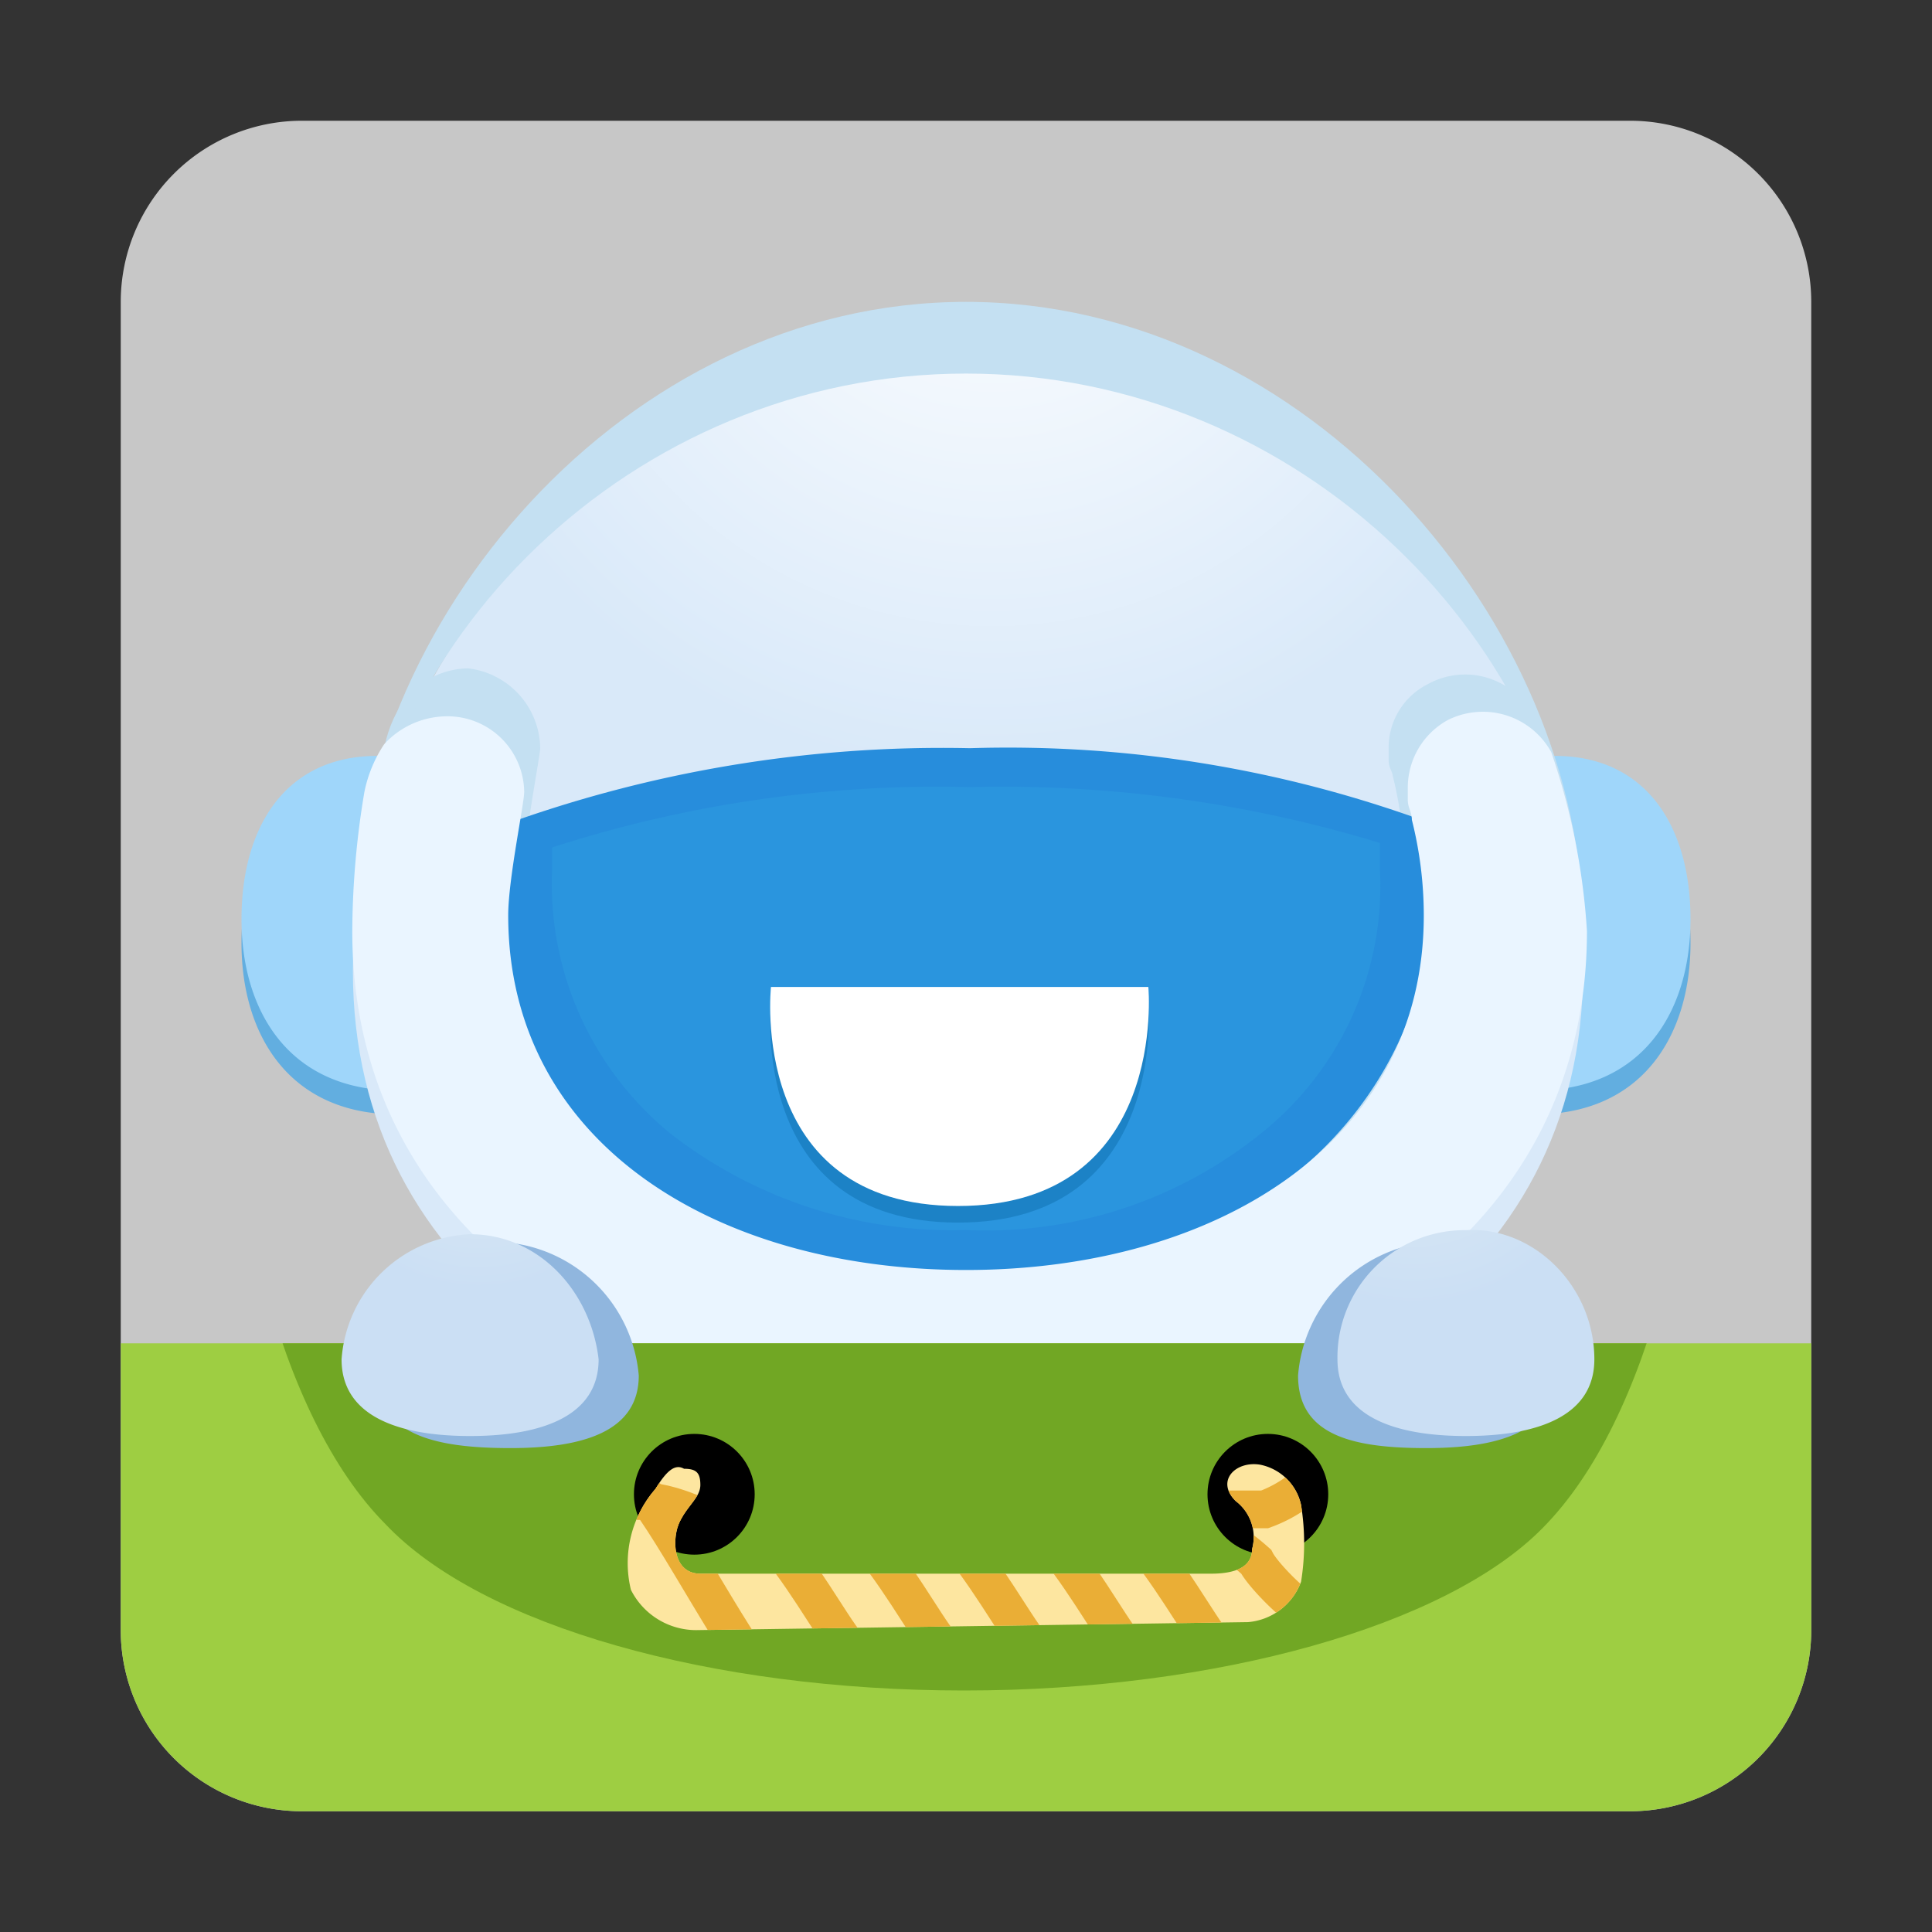 <svg id="麒麟APP" xmlns="http://www.w3.org/2000/svg" xmlns:xlink="http://www.w3.org/1999/xlink" viewBox="0 0 128 128"><rect x="0" y="0" width="128" height="128" fill="#333333" stroke="none"/><defs><style>.cls-1,.cls-17{fill:none;}.cls-2{fill:#c7c7c7;}.cls-3{fill:#62aee0;}.cls-4{fill:#9fd6fa;}.cls-5{fill:url(#未命名的渐变_41);}.cls-6{fill:#c4e0f2;}.cls-7{fill:#278ddc;}.cls-8{fill:#2a95de;}.cls-9{fill:#eaf5ff;}.cls-10{fill:#1c82c6;}.cls-11{fill:#fff;}.cls-12{fill:#9ece42;}.cls-13{clip-path:url(#clip-path);}.cls-14{fill:#71a724;}.cls-15{fill:#fde6a0;}.cls-16{clip-path:url(#clip-path-2);}.cls-17{stroke:#eaae36;stroke-miterlimit:10;stroke-width:2.5px;}.cls-18{fill:#90b6de;}.cls-19{fill:url(#未命名的渐变_6);}.cls-20{fill:url(#未命名的渐变_6-2);}</style><radialGradient id="未命名的渐变_41" cx="62.14" cy="764.43" r="40.13" gradientTransform="translate(4.84 -737.15) scale(0.98 0.98)" gradientUnits="userSpaceOnUse"><stop offset="0" stop-color="#fff"/><stop offset="1" stop-color="#d9e9f9"/></radialGradient><clipPath id="clip-path"><path class="cls-1" d="M63.87,112c-16.76,0-31.93-4.28-38.31-11-14.37-14.44-14.37-62.56,0-77,6.38-6.69,21.55-11,38.31-11s31.92,4.27,38.31,11c14.36,14.43,14.36,62.82,0,77.26C95.79,107.72,80.63,112,63.87,112Z"/></clipPath><clipPath id="clip-path-2"><path class="cls-1" d="M45.32,97.31c.81,0,1.08.26,1.08,1.07s-.81,1.33-1.35,2.4-.54,3.48,1.35,3.48H80.24c2.17,0,2.71-.8,2.71-1.61a3,3,0,0,0-1.08-3.2c-1.36-1.34,0-2.68,1.62-2.41a3.47,3.47,0,0,1,2.71,2.67,16,16,0,0,1,0,5.08,4.11,4.11,0,0,1-3.52,2.68L46.13,108a4.84,4.84,0,0,1-4.33-2.67,7.49,7.49,0,0,1,1.63-6.69C44.24,97.31,44.78,97,45.32,97.31Z"/></clipPath><radialGradient id="未命名的渐变_6" cx="31.88" cy="820.14" r="11.52" gradientTransform="translate(-0.15 -746.24)" gradientUnits="userSpaceOnUse"><stop offset="0" stop-color="#deebf5"/><stop offset="1" stop-color="#cbdff4"/></radialGradient><radialGradient id="未命名的渐变_6-2" cx="93.61" cy="819.36" r="13.43" gradientTransform="translate(0 -746.28)" xlink:href="#未命名的渐变_6"/></defs><title>128</title><g id="麒麟助手"><g id="_128" data-name="128"><path class="cls-2" d="M108,120H20A12,12,0,0,1,8,108V20A12,12,0,0,1,20,8h88a12,12,0,0,1,12,12v88A12,12,0,0,1,108,120Z"/><g id="组_1_副本" data-name="组 1 副本"><path class="cls-3" d="M37.63,62.49A12,12,0,0,1,26.29,73.83C19.16,73.83,16,68.56,16,62.49s2.9-10.82,9-10.82S37.63,56.42,37.63,62.49Z"/><path class="cls-4" d="M37.63,60.9A11.61,11.61,0,0,1,26.29,72.25C19.16,72.25,16,67,16,60.9s2.9-10.82,9-10.82S37.63,54.83,37.63,60.9Z"/><path class="cls-3" d="M90.37,62.49a12,12,0,0,0,11.34,11.34c7.13,0,10.29-5.27,10.29-11.34s-2.9-10.82-9-10.82S90.37,56.42,90.37,62.49Z"/><path class="cls-4" d="M90.37,60.9a11.61,11.61,0,0,0,11.34,11.35C108.84,72.25,112,67,112,60.9s-2.9-10.82-9-10.82S90.37,54.83,90.37,60.9Z"/><path class="cls-5" d="M104.88,64.33C104.88,84.65,86.68,96,64,96S23.38,84.65,23.38,64.33,41.58,22.64,64,22.64,104.88,44,104.88,64.33Z"/><path class="cls-6" d="M101.45,47.18a5.1,5.1,0,0,0-6.86-1.85A4.71,4.71,0,0,0,92,49.56v.79c0,.52.26.79.26,1A23.86,23.86,0,0,1,93,57.47C93,72,79.82,80.17,63.74,80.17s-29-8.18-29-22.7c0-2.11,1.05-7.39,1.05-7.91A5.4,5.4,0,0,0,31,44.28a5.51,5.51,0,0,0-4.22,2.11,8.2,8.2,0,0,0-1.32,3.17,52.19,52.19,0,0,0-.79,9c0,19.53,17.67,30.61,39.56,30.61s39.56-11.08,39.56-30.61A43.29,43.29,0,0,0,101.45,47.18Z"/><path class="cls-7" d="M32.88,54.83c0,.79-.26,1.85-.26,2.64,0,17.42,14,27.45,31.12,27.45s31.38-10,31.38-27.45a11,11,0,0,0-.26-2.9,80.8,80.8,0,0,0-30.6-5A85.27,85.27,0,0,0,32.88,54.83Z"/><path class="cls-8" d="M64,81.49a30.4,30.4,0,0,1-19.52-6.34,21.39,21.39,0,0,1-7.91-17.41V56.15a83,83,0,0,1,27.69-4,85.66,85.66,0,0,1,27.17,3.7v1.85a21,21,0,0,1-7.91,17.41A29,29,0,0,1,64,81.49Z"/><path class="cls-6" d="M64,24.75c22.15,0,40.09,17.94,40.88,38V61.69C104.88,41.37,86.68,20,64,20S23.38,41.37,23.38,61.69v1.06C23.91,42.69,41.85,24.75,64,24.75Z"/><path class="cls-9" d="M102.77,49.82a5.18,5.18,0,0,0-6.86-2.11,5.11,5.11,0,0,0-2.64,4.48V53c0,.52.27.79.27,1.32a25.89,25.89,0,0,1,.79,6.33c0,15-13.71,23.49-30.33,23.49S33.67,75.68,33.67,60.64c0-2.38,1.06-7.39,1.06-8.18a5.08,5.08,0,0,0-5.28-5,5.66,5.66,0,0,0-4,1.85,8.88,8.88,0,0,0-1.31,3.17,56.75,56.75,0,0,0-.8,9.23c0,20.32,18.2,31.67,40.88,31.67S105.14,82,105.14,61.69A45,45,0,0,0,102.77,49.82Z"/><path id="形状_1_副本_拷贝_2" data-name="形状 1 副本 拷贝 2" class="cls-10" d="M51.08,66.44h25S77.45,81,63.47,81,51.08,66.44,51.08,66.44Z"/><path id="形状_1_副本_拷贝_2-2" data-name="形状 1 副本 拷贝 2-2" class="cls-11" d="M51.08,65.39h25S77.45,79.9,63.47,79.9,51.08,65.39,51.08,65.39Z"/></g><path id="矩形_3" data-name="矩形 3" class="cls-12" d="M8,89H120v19a12,12,0,0,1-12,12H20A12,12,0,0,1,8,108Z"/><g class="cls-13"><rect id="矩形_3-2" data-name="矩形 3-2" class="cls-14" x="8" y="89" width="112" height="31"/><circle id="形状_3_副本_拷贝" data-name="形状 3 副本 拷贝" cx="46" cy="99" r="4"/><circle id="形状_3_副本_拷贝_2" data-name="形状 3 副本 拷贝 2" cx="84" cy="99" r="4"/><path class="cls-15" d="M45.32,97.31c.81,0,1.08.26,1.08,1.07s-.81,1.33-1.35,2.4-.54,3.48,1.35,3.48H80.24c2.17,0,2.71-.8,2.71-1.61a3,3,0,0,0-1.08-3.2c-1.36-1.34,0-2.68,1.62-2.41a3.47,3.47,0,0,1,2.71,2.67,16,16,0,0,1,0,5.08,4.11,4.11,0,0,1-3.52,2.68L46.13,108a4.84,4.84,0,0,1-4.33-2.67,7.49,7.49,0,0,1,1.63-6.69C44.24,97.31,44.78,97,45.32,97.31Z"/><g class="cls-16"><g id="组_11_拷贝_2" data-name="组 11 拷贝 2"><path id="形状_5" data-name="形状 5" class="cls-17" d="M62.38,101.58s0-1.07,2.16,1.88,3.79,6.14,4.33,5.88"/><path id="形状_5_拷贝_14" data-name="形状 5 拷贝 14" class="cls-17" d="M68.6,101.58s0-1.07,2.17,1.88,3.79,6.14,4.33,5.88"/><path id="形状_5_拷贝_15" data-name="形状 5 拷贝 15" class="cls-17" d="M74.56,101.58s0-1.07,2.16,1.88,3.79,6.14,4.33,5.88"/><path id="形状_5_拷贝_19" data-name="形状 5 拷贝 19" class="cls-17" d="M81.05,101.85a14.56,14.56,0,0,1,2.17,1.61c.54,1.06,3.52,4,4.33,3.74"/><path id="形状_5_拷贝_23" data-name="形状 5 拷贝 23" class="cls-17" d="M80,100h3.79A8.79,8.79,0,0,0,87.82,97"/><path id="形状_5_拷贝_6" data-name="形状 5 拷贝 6" class="cls-17" d="M56.42,101.58s0-1.07,2.17,1.88,3.79,6.14,4.33,5.88"/><path id="形状_5_拷贝_10" data-name="形状 5 拷贝 10" class="cls-17" d="M50.19,101.58s0-1.07,2.17,1.88,3.79,6.14,4.33,5.88"/><path id="形状_6" data-name="形状 6" class="cls-17" d="M42.62,98.91c1.89,2.14,6.76,11.5,8.12,12.3"/><path id="形状_6_拷贝_4" data-name="形状 6 拷贝 4" class="cls-17" d="M47,100.78c-3.79-1.87-6-1.6-7.85-.27"/></g></g><path class="cls-18" d="M42.32,91.13c0,3.74-3.73,4.81-8.51,4.81S25,95.14,25,91.13a9.65,9.65,0,0,1,8.51-8.82A9.68,9.68,0,0,1,42.32,91.13Z"/><path class="cls-19" d="M39.66,90.06c0,3.74-3.73,5.08-8.52,5.08s-8.51-1.34-8.51-5.08a8.93,8.93,0,0,1,8.51-8.29C35.67,81.77,39.13,85.51,39.66,90.06Z"/><path class="cls-18" d="M103,91.13c0,3.74-3.72,4.81-8.51,4.81S86,95.14,86,91.13a9.65,9.65,0,0,1,8.51-8.82A9.9,9.9,0,0,1,103,91.13Z"/><path class="cls-20" d="M105.63,90.06c0,3.74-3.72,5.08-8.51,5.08s-8.51-1.34-8.51-5.08a8.43,8.43,0,0,1,8.51-8.56C101.64,81.24,105.63,85.25,105.63,90.06Z"/></g></g></g></svg>
